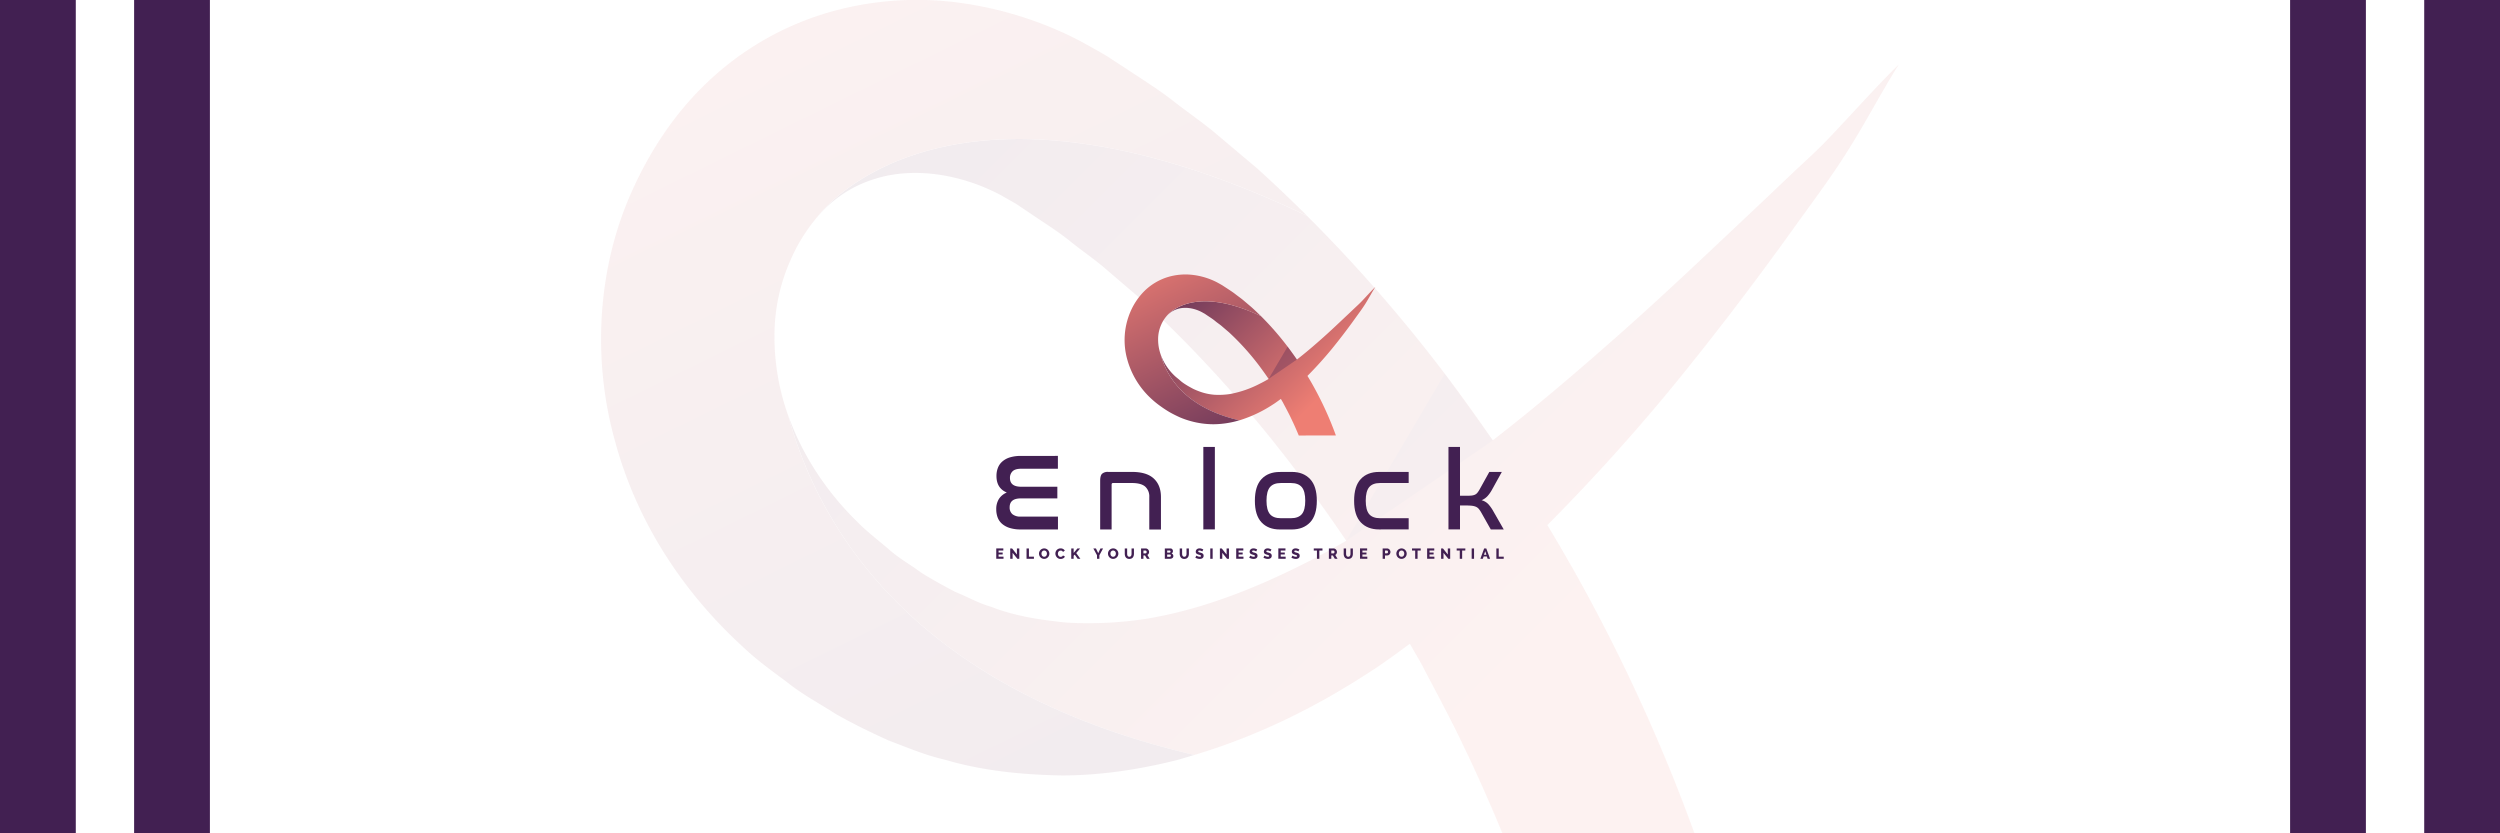 <svg id="Layer_1" data-name="Layer 1" xmlns="http://www.w3.org/2000/svg" xmlns:xlink="http://www.w3.org/1999/xlink" viewBox="0 0 1500 500"><defs><style>.cls-1{opacity:0.1;}.cls-2{fill:url(#linear-gradient);}.cls-3,.cls-6{fill:#422052;}.cls-3{opacity:0.3;}.cls-4{fill:none;}.cls-5{fill:url(#linear-gradient-2);}.cls-7{fill:url(#linear-gradient-3);}.cls-8{fill:url(#linear-gradient-4);}</style><linearGradient id="linear-gradient" x1="993.22" y1="335.64" x2="484.77" y2="844.09" gradientTransform="matrix(1, 0, 0, -1, 0, 690.13)" gradientUnits="userSpaceOnUse"><stop offset="0" stop-color="#ee7e73"/><stop offset="1" stop-color="#422052"/></linearGradient><linearGradient id="linear-gradient-2" x1="429.06" y1="788.3" x2="821.79" y2="-11.09" xlink:href="#linear-gradient"/><linearGradient id="linear-gradient-3" x1="797" y1="456.98" x2="698.75" y2="555.23" xlink:href="#linear-gradient"/><linearGradient id="linear-gradient-4" x1="687.99" y1="544.45" x2="763.87" y2="389.98" xlink:href="#linear-gradient"/></defs><g class="cls-1"><path class="cls-2" d="M1016.69,500a1055.68,1055.68,0,0,0-73.06-158.93c-5-8.73-10-17.41-15.22-26q39.18-39.48,74-81.69c25.34-30.92,49.4-62.5,72.51-94.64,11.47-16.11,23.41-31.68,34.18-49,10.68-16.91,19.69-34.43,30.25-51.16-14.07,13.93-27.35,28.86-40.75,43-6.73,7.13-13.6,13.5-21,20.31l-21.46,20.39c-28.74,27-57,54.1-86.23,79.84-24.36,21.55-48.94,42.51-74.25,62.1q-8.36-12.22-17.1-24.21A913.28,913.28,0,0,0,784.21,129.5c-217.88-103.68-293.28,0-293.33.06A72.85,72.85,0,0,1,525,107.32c22.26-7.1,50.45-3.41,75.29,9.65l9.32,5.3,11,7.41c7.35,4.95,14.83,9.65,21.82,15.33s14.39,10.59,21.21,16.52l20.57,17.63C723.41,215.1,759,256,790.75,300.15c5.77,8,11.45,16.09,17,24.31-7.05,4.07-14.12,8-21.27,11.73-1.6.83-3.21,1.6-4.82,2.41-30.84,15.53-62.45,27.48-93.64,32.64a228.82,228.82,0,0,1-48.12,2.31c-15.54-1.58-30.83-3.82-45.26-9.49-7.41-2-14.26-6.09-21.45-8.89-6.94-3.69-13.88-7.42-20.63-11.68-6.51-4.9-13.5-8.6-19.69-14.3-6.31-5.29-13-10.49-18.16-15.76-18.75-18.17-33.45-40.61-41.82-64.26,18,66.08,73.57,163.91,243.75,203.8,38.53-11.56,73.47-29.05,105-49.63,1.14-.75,2.31-1.46,3.45-2.21,7.11-4.81,14-9.82,20.83-14.87q3.33,5.83,6.68,11.64,3.91,7.47,7.87,14.94c6.07,11.51,12.11,23.05,17.67,34.81,8.33,17.23,16,34.72,23.31,52.35Z"/><polygon class="cls-3" points="807.7 324.46 866.83 224.23 895.7 264.28 807.7 324.46"/><path class="cls-4" d="M464.71,199.33a237.93,237.93,0,0,0,8.13,49.84c-1.35-3.83-2.56-7.69-3.57-11.57A140,140,0,0,1,464.71,199.33Z"/><path class="cls-5" d="M490.88,129.56a104.23,104.23,0,0,0-16.78,27,110.64,110.64,0,0,0-9.39,42.76,136.15,136.15,0,0,1-.06-15.59,136.15,136.15,0,0,0,.06,15.59,140,140,0,0,0,4.56,38.27c1,3.88,2.22,7.74,3.57,11.57,18,66.08,73.57,163.91,243.75,203.81-3.36,1-6.7,2-10.11,3-22.08,5.55-45.25,9.22-69,9.31-23.6-.41-47.79-2.67-70.73-9.52-11.76-2.66-22.63-7.37-33.8-11.56-10.7-4.88-21.37-10.06-31.49-15.81-9.67-6.24-20.2-11.8-29-18.9-9.13-6.88-18.3-13.3-27.22-21.85-35.47-32.52-63.14-74.47-76.17-122.75C355.6,217.1,357.85,162.26,379,115.1c10.26-23,24.69-45.9,44.65-65a177.92,177.92,0,0,1,71-41.9,190.86,190.86,0,0,1,80-6.68,221.76,221.76,0,0,1,73.29,23c5.45,3,11.2,6.15,16.34,9.22l13.55,8.87c9,5.94,18.19,11.73,26.58,18.33s17.36,12.64,25.46,19.51L754.25,101c10.27,9.26,20.22,18.78,30,28.48C566.33,25.82,490.93,129.5,490.88,129.56Z"/></g><path class="cls-6" d="M602.11,334v1.26h-4.36v-6.21H602v1.26h-2.85v1.21h2.45v1.16h-2.45V334Z"/><path class="cls-6" d="M607.57,331.73v3.55h-1.44v-6.21h1.12l2.9,3.65v-3.65h1.43v6.21h-1.15Z"/><path class="cls-6" d="M615.92,335.28v-6.21h1.44V334h3v1.26Z"/><path class="cls-6" d="M626.51,335.33a2.91,2.91,0,0,1-1.26-.27,3.16,3.16,0,0,1-1-.71,3,3,0,0,1-.62-1,3.12,3.12,0,0,1,0-2.35,3.38,3.38,0,0,1,.65-1,3.15,3.15,0,0,1,1-.69,2.84,2.84,0,0,1,1.24-.26,2.91,2.91,0,0,1,1.26.27,3,3,0,0,1,1,.72,3.16,3.16,0,0,1,.62,1,3.3,3.3,0,0,1,.22,1.15,3.23,3.23,0,0,1-.23,1.19,3.32,3.32,0,0,1-.65,1,3,3,0,0,1-1,.69A2.84,2.84,0,0,1,626.51,335.33Zm-1.62-3.14a2.26,2.26,0,0,0,.11.69,1.71,1.71,0,0,0,.31.6,1.5,1.5,0,0,0,1.21.58,1.53,1.53,0,0,0,.72-.17,1.63,1.63,0,0,0,.51-.43,2.11,2.11,0,0,0,.3-.6,2.74,2.74,0,0,0,.1-.69,2.38,2.38,0,0,0-.11-.7,1.75,1.75,0,0,0-.31-.59,1.57,1.57,0,0,0-.51-.41,1.6,1.6,0,0,0-.7-.16,1.46,1.46,0,0,0-.71.17,1.6,1.6,0,0,0-.51.42,1.8,1.8,0,0,0-.31.6A2.61,2.61,0,0,0,624.89,332.19Z"/><path class="cls-6" d="M633.23,332.12a3.12,3.12,0,0,1,.21-1.11,3,3,0,0,1,.61-1,3.21,3.21,0,0,1,1-.71,3,3,0,0,1,1.31-.27,3,3,0,0,1,1.52.37,2.44,2.44,0,0,1,1,1l-1.1.77a1.34,1.34,0,0,0-.27-.4,1.54,1.54,0,0,0-.36-.27,1.82,1.82,0,0,0-.39-.14,2.72,2.72,0,0,0-.39,0,1.47,1.47,0,0,0-.72.17,1.63,1.63,0,0,0-.51.43,1.71,1.71,0,0,0-.29.59,2.29,2.29,0,0,0-.1.68,2.45,2.45,0,0,0,.11.71,2.19,2.19,0,0,0,.33.6,1.6,1.6,0,0,0,.52.41,1.35,1.35,0,0,0,.67.16,1.83,1.83,0,0,0,.4-.05,1.49,1.49,0,0,0,.4-.15,1.4,1.4,0,0,0,.34-.26,1.26,1.26,0,0,0,.26-.4l1.17.69a1.8,1.8,0,0,1-.42.61,2.43,2.43,0,0,1-.63.46,4.07,4.07,0,0,1-.76.28,3.61,3.61,0,0,1-.79.09,2.85,2.85,0,0,1-1.24-.27,3.35,3.35,0,0,1-1-.73,3.4,3.4,0,0,1-.63-1A3.24,3.24,0,0,1,633.23,332.12Z"/><path class="cls-6" d="M642.75,335.28v-6.21h1.44v2.68l2.27-2.68h1.61l-2.33,2.77,2.49,3.44h-1.64l-1.76-2.5-.64.67v1.83Z"/><path class="cls-6" d="M657.58,329.07l1.34,2.85,1.36-2.85h1.56l-2.21,4.1v2.11h-1.42v-2.13L656,329.07Z"/><path class="cls-6" d="M667.87,335.33a2.91,2.91,0,0,1-1.26-.27,3.16,3.16,0,0,1-1.6-1.72,3.37,3.37,0,0,1-.22-1.17,3.14,3.14,0,0,1,.88-2.18,3.22,3.22,0,0,1,1-.69,3.1,3.1,0,0,1,2.51,0,3.15,3.15,0,0,1,1,.72,3.35,3.35,0,0,1,.62,1,3.3,3.3,0,0,1,.22,1.15,3,3,0,0,1-.24,1.19,3.11,3.11,0,0,1-.64,1,3,3,0,0,1-1,.69A2.84,2.84,0,0,1,667.87,335.33Zm-1.62-3.14a2.26,2.26,0,0,0,.11.69,1.71,1.71,0,0,0,.31.6,1.31,1.31,0,0,0,.51.42,1.45,1.45,0,0,0,.7.16,1.53,1.53,0,0,0,.72-.17,1.49,1.49,0,0,0,.5-.43,1.69,1.69,0,0,0,.3-.6,2.25,2.25,0,0,0,0-1.39,1.75,1.75,0,0,0-.31-.59,1.5,1.5,0,0,0-.52-.41,1.53,1.53,0,0,0-.69-.16,1.43,1.43,0,0,0-.71.17,1.49,1.49,0,0,0-.51.42,1.8,1.8,0,0,0-.31.6A2.61,2.61,0,0,0,666.25,332.19Z"/><path class="cls-6" d="M677.61,334.06a1.1,1.1,0,0,0,.62-.16,1.12,1.12,0,0,0,.41-.4,1.76,1.76,0,0,0,.23-.58,3.79,3.79,0,0,0,.06-.67v-3.18h1.44v3.18a4.58,4.58,0,0,1-.16,1.2,2.84,2.84,0,0,1-.5,1,2.36,2.36,0,0,1-.86.66,3,3,0,0,1-1.24.24,2.91,2.91,0,0,1-1.27-.25,2.29,2.29,0,0,1-.85-.68,2.72,2.72,0,0,1-.48-1,4.47,4.47,0,0,1-.15-1.17v-3.18h1.43v3.18a3.73,3.73,0,0,0,.07.68,1.76,1.76,0,0,0,.23.58,1.12,1.12,0,0,0,.41.4A1.15,1.15,0,0,0,677.61,334.06Z"/><path class="cls-6" d="M684.63,335.28v-6.21h2.8a1.66,1.66,0,0,1,.8.19,2.07,2.07,0,0,1,.65.48,2.23,2.23,0,0,1,.42.67,2.06,2.06,0,0,1,.15.76,2.1,2.1,0,0,1-.07.56,1.94,1.94,0,0,1-.2.5,2,2,0,0,1-.74.74l1.36,2.31h-1.61l-1.19-2h-.94v2Zm1.43-3.25h1.31a.54.54,0,0,0,.44-.24,1,1,0,0,0,.18-.62.87.87,0,0,0-.21-.61.62.62,0,0,0-.45-.23h-1.27Z"/><path class="cls-6" d="M704,333.69a1.42,1.42,0,0,1-.17.7,1.35,1.35,0,0,1-.46.49,2,2,0,0,1-.67.3,3.1,3.1,0,0,1-.81.1h-3v-6.21h3.46a1.24,1.24,0,0,1,.58.14,1.49,1.49,0,0,1,.45.37,1.44,1.44,0,0,1,.28.5,1.69,1.69,0,0,1,.1.58,1.65,1.65,0,0,1-.22.84,1.41,1.41,0,0,1-.67.6,1.52,1.52,0,0,1,.84.56A1.62,1.62,0,0,1,704,333.69Zm-3.7-3.39v1.28h1.4a.64.64,0,0,0,.42-.15.6.6,0,0,0,.19-.49.65.65,0,0,0-.17-.48.49.49,0,0,0-.38-.16Zm2.23,3.1a.76.76,0,0,0-.16-.49.53.53,0,0,0-.42-.2h-1.65v1.36h1.59a.6.6,0,0,0,.46-.19A.65.65,0,0,0,702.49,333.4Z"/><path class="cls-6" d="M710.62,334.06a1.18,1.18,0,0,0,1-.56,1.56,1.56,0,0,0,.22-.58,3.05,3.05,0,0,0,.07-.67v-3.18h1.43v3.18a4.2,4.2,0,0,1-.16,1.2,2.68,2.68,0,0,1-.5,1,2.32,2.32,0,0,1-.85.66,3,3,0,0,1-1.24.24,2.88,2.88,0,0,1-1.27-.25,2.29,2.29,0,0,1-.85-.68,2.72,2.72,0,0,1-.48-1,4.08,4.08,0,0,1-.16-1.17v-3.18h1.44v3.18a3,3,0,0,0,.07.68,1.57,1.57,0,0,0,.23.58,1.11,1.11,0,0,0,1,.55Z"/><path class="cls-6" d="M721.36,330.89a1,1,0,0,0-.18-.13c-.11-.06-.24-.13-.4-.2a3.82,3.82,0,0,0-.51-.18,1.85,1.85,0,0,0-.56-.08c-.52,0-.77.17-.77.51a.4.4,0,0,0,.08.27.79.79,0,0,0,.24.18,2.34,2.34,0,0,0,.41.16l.57.15a8.28,8.28,0,0,1,.8.27,2.23,2.23,0,0,1,.61.36,1.43,1.43,0,0,1,.39.52,1.8,1.8,0,0,1,.13.73,1.86,1.86,0,0,1-.19.89,1.77,1.77,0,0,1-.53.59,2.16,2.16,0,0,1-.74.32,3.55,3.55,0,0,1-.86.1,5.49,5.49,0,0,1-.7-.05,5.1,5.1,0,0,1-.7-.15,6.42,6.42,0,0,1-.66-.24,4.12,4.12,0,0,1-.59-.33l.63-1.25a.84.84,0,0,0,.22.17,3.56,3.56,0,0,0,.48.24,4.63,4.63,0,0,0,.63.22,2.48,2.48,0,0,0,.71.1c.51,0,.76-.16.76-.47a.39.39,0,0,0-.11-.28,1,1,0,0,0-.32-.21,3.14,3.14,0,0,0-.47-.17l-.6-.18a4.43,4.43,0,0,1-.74-.28,2.12,2.12,0,0,1-.53-.35,1.45,1.45,0,0,1-.3-.47,1.63,1.63,0,0,1-.1-.61,2,2,0,0,1,.18-.87,1.82,1.82,0,0,1,.5-.63,2.22,2.22,0,0,1,.73-.39,2.84,2.84,0,0,1,.88-.13,3.39,3.39,0,0,1,.64.06,5.25,5.25,0,0,1,.6.16,4.35,4.35,0,0,1,.54.22l.46.24Z"/><path class="cls-6" d="M726.16,335.28v-6.21h1.43v6.21Z"/><path class="cls-6" d="M733.37,331.73v3.55h-1.44v-6.21h1.12l2.9,3.65v-3.65h1.43v6.21h-1.15Z"/><path class="cls-6" d="M746.08,334v1.26h-4.36v-6.21H746v1.26h-2.85v1.21h2.45v1.16h-2.45V334Z"/><path class="cls-6" d="M753.7,330.89a1,1,0,0,0-.18-.13l-.4-.2a3.38,3.38,0,0,0-.51-.18,1.85,1.85,0,0,0-.56-.08c-.52,0-.77.17-.77.51a.46.46,0,0,0,.08.27.85.85,0,0,0,.25.18,2,2,0,0,0,.4.16l.57.15a8.52,8.52,0,0,1,.81.27,2.33,2.33,0,0,1,.6.36,1.43,1.43,0,0,1,.39.52,1.8,1.8,0,0,1,.13.73,1.86,1.86,0,0,1-.19.89,1.75,1.75,0,0,1-.52.59,2.3,2.3,0,0,1-.75.32,3.55,3.55,0,0,1-.86.1,5.62,5.62,0,0,1-.7-.05,5.44,5.44,0,0,1-.7-.15,6.42,6.42,0,0,1-.66-.24,4.12,4.12,0,0,1-.59-.33l.63-1.25a1.09,1.09,0,0,0,.22.17,3.56,3.56,0,0,0,.48.24,4.63,4.63,0,0,0,.63.22,2.48,2.48,0,0,0,.71.1c.51,0,.76-.16.76-.47a.36.36,0,0,0-.11-.28,1.05,1.05,0,0,0-.31-.21,3.79,3.79,0,0,0-.48-.17l-.6-.18a4.43,4.43,0,0,1-.74-.28,1.89,1.89,0,0,1-.52-.35,1.33,1.33,0,0,1-.31-.47,1.63,1.63,0,0,1-.1-.61,2,2,0,0,1,.18-.87,1.94,1.94,0,0,1,.5-.63,2.22,2.22,0,0,1,.73-.39,2.84,2.84,0,0,1,.88-.13,3.39,3.39,0,0,1,.64.06,5.25,5.25,0,0,1,.6.16,3.8,3.8,0,0,1,.54.22l.46.24Z"/><path class="cls-6" d="M762.23,330.89a.9.9,0,0,0-.19-.13,3.43,3.43,0,0,0-.39-.2,3.52,3.52,0,0,0-.52-.18,1.77,1.77,0,0,0-.56-.08c-.51,0-.77.17-.77.51a.4.4,0,0,0,.09.27.68.68,0,0,0,.24.18,2.34,2.34,0,0,0,.41.16l.57.15c.29.09.56.17.8.27a2.4,2.4,0,0,1,.61.36,1.4,1.4,0,0,1,.38.52,1.79,1.79,0,0,1,.14.73,1.86,1.86,0,0,1-.2.89,1.65,1.65,0,0,1-.52.59,2.16,2.16,0,0,1-.74.32,3.57,3.57,0,0,1-.87.1,5.76,5.76,0,0,1-.7-.05,5.44,5.44,0,0,1-.7-.15l-.66-.24a4.75,4.75,0,0,1-.59-.33l.63-1.25a1.3,1.3,0,0,0,.23.17,3.56,3.56,0,0,0,.48.24,4.63,4.63,0,0,0,.63.22,2.44,2.44,0,0,0,.71.1c.51,0,.76-.16.76-.47a.39.39,0,0,0-.11-.28,1,1,0,0,0-.32-.21,3.14,3.14,0,0,0-.47-.17l-.6-.18a4.56,4.56,0,0,1-.75-.28,2.05,2.05,0,0,1-.52-.35,1.3,1.3,0,0,1-.3-.47,1.63,1.63,0,0,1-.1-.61,2,2,0,0,1,.18-.87,1.82,1.82,0,0,1,.5-.63,2.22,2.22,0,0,1,.73-.39,2.8,2.8,0,0,1,.88-.13,3.47,3.47,0,0,1,.64.06,5.25,5.25,0,0,1,.6.16,4.35,4.35,0,0,1,.54.22l.46.24Z"/><path class="cls-6" d="M771.39,334v1.26H767v-6.21h4.28v1.26h-2.85v1.21h2.45v1.16h-2.45V334Z"/><path class="cls-6" d="M779,330.89a1,1,0,0,0-.18-.13c-.11-.06-.24-.13-.4-.2a3.38,3.38,0,0,0-.51-.18,1.85,1.85,0,0,0-.56-.08c-.52,0-.77.17-.77.51a.46.46,0,0,0,.08.27.85.85,0,0,0,.25.18,2,2,0,0,0,.4.16l.57.15a8.52,8.52,0,0,1,.81.27,2.33,2.33,0,0,1,.6.36,1.43,1.43,0,0,1,.39.52,1.8,1.8,0,0,1,.13.73,1.86,1.86,0,0,1-.19.89,1.75,1.75,0,0,1-.52.59,2.3,2.3,0,0,1-.75.32,3.55,3.55,0,0,1-.86.1,5.62,5.62,0,0,1-.7-.05,5.1,5.1,0,0,1-.7-.15,6.42,6.42,0,0,1-.66-.24,4.12,4.12,0,0,1-.59-.33l.63-1.25a1.09,1.09,0,0,0,.22.17,3.56,3.56,0,0,0,.48.24,4.63,4.63,0,0,0,.63.22,2.48,2.48,0,0,0,.71.1c.51,0,.76-.16.76-.47a.36.36,0,0,0-.11-.28,1,1,0,0,0-.32-.21,3.14,3.14,0,0,0-.47-.17l-.6-.18a4.43,4.43,0,0,1-.74-.28,1.89,1.89,0,0,1-.52-.35,1.33,1.33,0,0,1-.31-.47,1.63,1.63,0,0,1-.1-.61,2,2,0,0,1,.18-.87,1.94,1.94,0,0,1,.5-.63,2.22,2.22,0,0,1,.73-.39,2.84,2.84,0,0,1,.88-.13,3.39,3.39,0,0,1,.64.06,5.25,5.25,0,0,1,.6.16,4.35,4.35,0,0,1,.54.22l.46.24Z"/><path class="cls-6" d="M793.48,330.33H791.6v4.95h-1.44v-4.95h-1.9v-1.26h5.22Z"/><path class="cls-6" d="M797.33,335.28v-6.21h2.8a1.73,1.73,0,0,1,.81.19,2,2,0,0,1,.64.48,2.48,2.48,0,0,1,.43.67,2.06,2.06,0,0,1,.15.76,2.1,2.1,0,0,1-.07.56,2.37,2.37,0,0,1-.2.5,1.94,1.94,0,0,1-.32.42,1.8,1.8,0,0,1-.42.32l1.36,2.31h-1.62l-1.19-2h-.93v2Zm1.44-3.25h1.31a.55.55,0,0,0,.44-.24,1,1,0,0,0,.18-.62.87.87,0,0,0-.21-.61.62.62,0,0,0-.46-.23h-1.26Z"/><path class="cls-6" d="M809,334.06a1.18,1.18,0,0,0,1-.56,1.75,1.75,0,0,0,.22-.58,3.05,3.05,0,0,0,.07-.67v-3.18h1.43v3.18a4.2,4.2,0,0,1-.16,1.2,2.68,2.68,0,0,1-.5,1,2.28,2.28,0,0,1-.86.66,3.31,3.31,0,0,1-2.5,0,2.29,2.29,0,0,1-.85-.68,2.72,2.72,0,0,1-.48-1,4.08,4.08,0,0,1-.16-1.17v-3.18h1.44v3.18a3,3,0,0,0,.07.68,1.75,1.75,0,0,0,.22.58,1.3,1.3,0,0,0,.41.4A1.19,1.19,0,0,0,809,334.06Z"/><path class="cls-6" d="M820.39,334v1.26H816v-6.21h4.29v1.26h-2.85v1.21h2.45v1.16h-2.45V334Z"/><path class="cls-6" d="M829.59,335.28v-6.21h2.65a1.74,1.74,0,0,1,.82.19,2,2,0,0,1,.64.48,2.23,2.23,0,0,1,.42.67,2.06,2.06,0,0,1,.15.76,2.3,2.3,0,0,1-.14.79,2.38,2.38,0,0,1-.4.67,1.83,1.83,0,0,1-.63.47,1.79,1.79,0,0,1-.81.18H831v2ZM831,332h1.17a.56.56,0,0,0,.44-.22,1,1,0,0,0,.18-.64,1,1,0,0,0-.06-.37.7.7,0,0,0-.15-.27.54.54,0,0,0-.22-.15.69.69,0,0,0-.24-.05H831Z"/><path class="cls-6" d="M840.91,335.33a2.91,2.91,0,0,1-1.26-.27,3.16,3.16,0,0,1-1-.71,3,3,0,0,1-.62-1,3.17,3.17,0,0,1-.23-1.17,3.26,3.26,0,0,1,.88-2.18,3.15,3.15,0,0,1,1-.69,2.84,2.84,0,0,1,1.24-.26,2.91,2.91,0,0,1,1.26.27,3,3,0,0,1,1,.72,3.16,3.16,0,0,1,.62,1,3.3,3.3,0,0,1,.22,1.15,3.23,3.23,0,0,1-.23,1.19,3.32,3.32,0,0,1-.65,1,3,3,0,0,1-1,.69A2.84,2.84,0,0,1,840.91,335.33Zm-1.62-3.14a2.26,2.26,0,0,0,.11.69,1.71,1.71,0,0,0,.31.6,1.48,1.48,0,0,0,.51.42,1.45,1.45,0,0,0,.7.16,1.53,1.53,0,0,0,.72-.17,1.49,1.49,0,0,0,.5-.43,1.9,1.9,0,0,0,.31-.6,2.74,2.74,0,0,0,.1-.69,2.38,2.38,0,0,0-.11-.7,1.75,1.75,0,0,0-.31-.59,1.57,1.57,0,0,0-.51-.41,1.6,1.6,0,0,0-.7-.16,1.46,1.46,0,0,0-.71.17,1.6,1.6,0,0,0-.51.42,1.8,1.8,0,0,0-.31.6A2.61,2.61,0,0,0,839.29,332.19Z"/><path class="cls-6" d="M852.43,330.33h-1.89v4.95h-1.43v-4.95h-1.9v-1.26h5.22Z"/><path class="cls-6" d="M860.64,334v1.26h-4.36v-6.21h4.28v1.26h-2.85v1.21h2.45v1.16h-2.45V334Z"/><path class="cls-6" d="M866.1,331.73v3.55h-1.44v-6.21h1.12l2.9,3.65v-3.65h1.43v6.21H869Z"/><path class="cls-6" d="M879.18,330.33h-1.89v4.95h-1.43v-4.95H874v-1.26h5.22Z"/><path class="cls-6" d="M883,335.28v-6.21h1.43v6.21Z"/><path class="cls-6" d="M890.49,329.07h1.29l2.27,6.21h-1.47l-.48-1.39h-1.93l-.48,1.39h-1.47Zm1.37,3.83-.72-2.19-.75,2.19Z"/><path class="cls-6" d="M897.81,335.28v-6.21h1.43V334h3v1.26Z"/><path class="cls-6" d="M634.74,273.54v7.71H612.65q-3.52,0-5.1,1.51a5.36,5.36,0,0,0-1.57,4.05c0,3.48,2.25,5.23,6.73,5.23h21.7v7H612.52q-6.74,0-6.73,5.36a5.22,5.22,0,0,0,1.63,4.09,7.4,7.4,0,0,0,5,1.47h22.36v7.71H612.45a21.6,21.6,0,0,1-6.7-.92,12.76,12.76,0,0,1-4.57-2.51,9.49,9.49,0,0,1-2.62-3.83,13.81,13.81,0,0,1-.81-4.77,11.36,11.36,0,0,1,1.63-6.31,10.22,10.22,0,0,1,4.71-3.82q-6.21-2.55-6.21-9.93a13.34,13.34,0,0,1,.85-4.84,9.56,9.56,0,0,1,2.65-3.82,12.35,12.35,0,0,1,4.57-2.49,22.21,22.21,0,0,1,6.7-.88Z"/><path class="cls-6" d="M679.18,283.15c5.89,0,10.25,1.32,13.11,4s4.28,6.35,4.28,11.15v19.41h-7V298.25a7.93,7.93,0,0,0-2.45-6.28q-2.46-2.16-8-2.16h-11.3c-.57,0-.85.33-.85,1v26.86H660.1V288.51c0-2.05.37-3.46,1.11-4.22a5.06,5.06,0,0,1,3.73-1.14Z"/><path class="cls-6" d="M728.92,268.18v49.48H722V268.18Z"/><path class="cls-6" d="M775.13,283.15q6.86,0,10.91,4.28t4.06,13q0,8.76-4.06,13t-10.91,4.25h-7.26q-6.92,0-10.94-4.25t-4-13q0-8.75,4-13t10.94-4.25Zm-6.6,6.66q-4.51,0-6.57,2.49c-1.37,1.65-2.06,4.36-2.06,8.1s.69,6.44,2.06,8.08,3.56,2.45,6.57,2.45h6q4.5,0,6.57-2.45t2.05-8.08c0-3.74-.68-6.45-2.05-8.1s-3.57-2.49-6.57-2.49Z"/><path class="cls-6" d="M845.2,283.15v6.66H828.07q-4.5,0-6.57,2.49c-1.37,1.65-2.06,4.36-2.06,8.1s.69,6.44,2.06,8.08,3.57,2.45,6.57,2.45H845.2v6.73H827.42q-6.93,0-10.95-4.25t-4-13q0-8.75,4-13t10.95-4.25Z"/><path class="cls-6" d="M876,268.18v29.28h3.21c1.35,0,2.47,0,3.36-.1a6.94,6.94,0,0,0,2.26-.49,4.18,4.18,0,0,0,1.57-1.17,15.18,15.18,0,0,0,1.43-2.16l5.76-10.39h7.51l-6,10.85a20.51,20.51,0,0,1-2.68,3.76,10.39,10.39,0,0,1-3.46,2.38,8.59,8.59,0,0,1,4,2.32,23.19,23.19,0,0,1,3.07,4.35l6.21,10.85h-7.78l-5.75-10.2a13.7,13.7,0,0,0-1.5-2.19,4.87,4.87,0,0,0-1.73-1.24,9.3,9.3,0,0,0-2.49-.59c-1-.1-2.23-.16-3.75-.16H876v14.38h-6.92V268.18Z"/><path class="cls-7" d="M801.53,261.26a203.29,203.29,0,0,0-14.12-30.71c-.95-1.68-1.93-3.36-2.94-5q7.57-7.64,14.3-15.79c4.9-6,9.55-12.07,14-18.28,2.22-3.12,4.53-6.12,6.61-9.47s3.8-6.65,5.84-9.88c-2.71,2.69-5.28,5.57-7.87,8.31-1.3,1.38-2.63,2.61-4.05,3.93l-4.15,3.94c-5.55,5.21-11,10.45-16.66,15.42-4.71,4.17-9.46,8.22-14.35,12-1.07-1.57-2.18-3.13-3.3-4.67a175.78,175.78,0,0,0-18.24-21.37c-42.1-20-56.67,0-56.68,0a14,14,0,0,1,6.59-4.29c4.3-1.38,9.75-.66,14.55,1.86l1.8,1,2.13,1.44c1.42.95,2.87,1.86,4.22,3s2.78,2,4.1,3.19l4,3.41a152.12,152.12,0,0,1,20.58,23.38c1.12,1.54,2.22,3.1,3.28,4.69q-2,1.18-4.11,2.27l-.93.46a63.77,63.77,0,0,1-18.1,6.31,44.34,44.34,0,0,1-9.29.45A33.1,33.1,0,0,1,720,235a42.51,42.51,0,0,1-4.14-1.72c-1.35-.72-2.69-1.44-4-2.26s-2.61-1.66-3.81-2.76-2.51-2-3.5-3a32.75,32.75,0,0,1-8.09-12.41c3.47,12.76,14.22,31.67,47.1,39.38a78.34,78.34,0,0,0,20.29-9.6l.67-.42c1.37-.93,2.7-1.9,4-2.87l1.3,2.24c.5,1,1,1.93,1.52,2.89,1.17,2.23,2.34,4.45,3.41,6.73,1.61,3.33,3.1,6.71,4.51,10.11Z"/><polygon class="cls-3" points="761.15 227.34 772.57 207.97 778.15 215.71 761.15 227.34"/><path class="cls-4" d="M694.87,203.16a46.56,46.56,0,0,0,1.57,9.64c-.26-.75-.49-1.49-.69-2.24A27.28,27.28,0,0,1,694.87,203.16Z"/><path class="cls-8" d="M699.93,189.68a20.13,20.13,0,0,0-3.24,5.22,21.31,21.31,0,0,0-1.82,8.26,28,28,0,0,1,0-3,28,28,0,0,0,0,3,27.28,27.28,0,0,0,.88,7.4c.2.75.43,1.49.69,2.24,3.47,12.76,14.22,31.67,47.1,39.38-.64.19-1.29.39-1.95.57a55.87,55.87,0,0,1-13.33,1.8,51,51,0,0,1-13.66-1.84,50.25,50.25,0,0,1-6.53-2.24c-2.07-.94-4.13-1.94-6.09-3.05a65.69,65.69,0,0,1-5.6-3.65,54,54,0,0,1-5.26-4.22,50.09,50.09,0,0,1-14.72-23.72,43.09,43.09,0,0,1,1.92-28.94,39.58,39.58,0,0,1,8.62-12.56,34.5,34.5,0,0,1,13.72-8.09A36.78,36.78,0,0,1,716.12,165a42.68,42.68,0,0,1,14.16,4.44c1.05.58,2.17,1.18,3.16,1.78l2.62,1.71c1.74,1.15,3.51,2.27,5.13,3.54s3.36,2.45,4.92,3.77l4.71,4c2,1.79,3.91,3.63,5.79,5.5C714.51,169.64,699.94,189.67,699.93,189.68Z"/><rect class="cls-6" x="1454.53" width="45.47" height="500"/><rect class="cls-6" x="1374.06" width="45.47" height="500"/><rect class="cls-6" x="80.47" width="45.47" height="500"/><rect class="cls-6" width="45.47" height="500"/></svg>